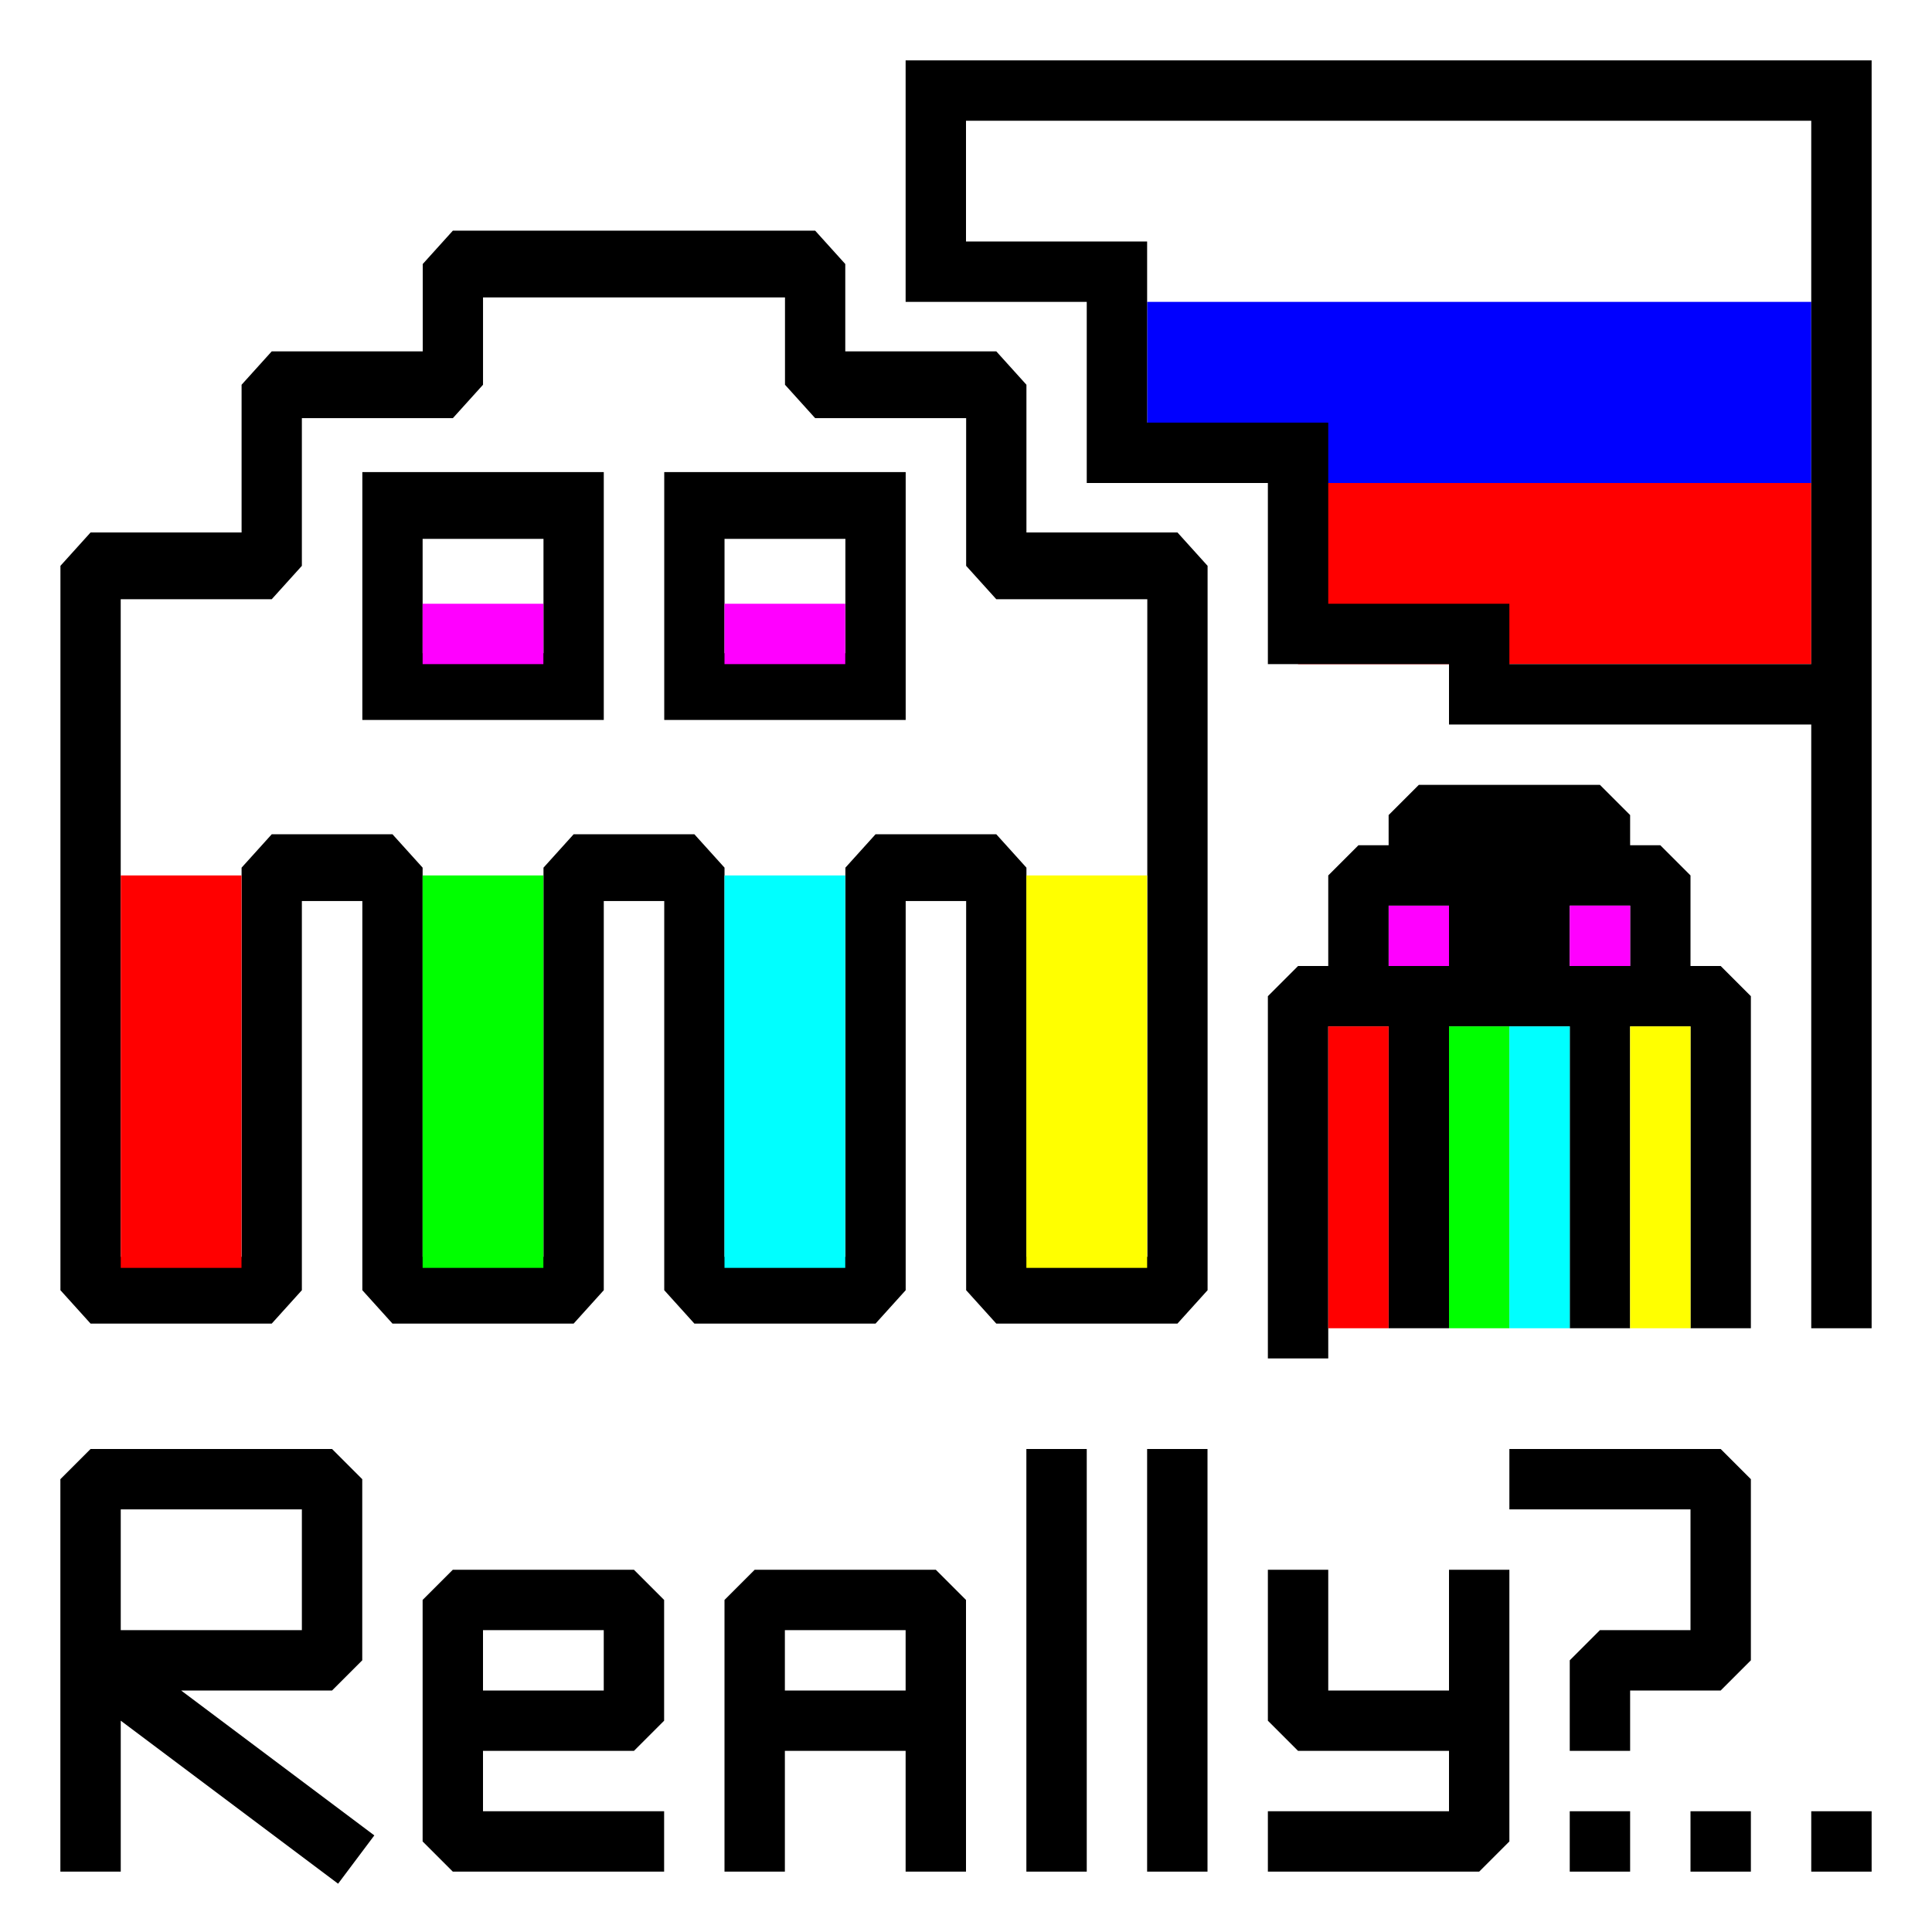 <?xml version="1.0" encoding="UTF-8" standalone="no"?>
<!-- Created with Inkscape (http://www.inkscape.org/) -->

<svg
   xmlns:dc="http://purl.org/dc/elements/1.1/"
   xmlns:cc="http://creativecommons.org/ns#"
   xmlns:rdf="http://www.w3.org/1999/02/22-rdf-syntax-ns#"
   xmlns:svg="http://www.w3.org/2000/svg"
   xmlns="http://www.w3.org/2000/svg"
   xmlns:sodipodi="http://sodipodi.sourceforge.net/DTD/sodipodi-0.dtd"
   xmlns:inkscape="http://www.inkscape.org/namespaces/inkscape"
   id="svg3006"
   version="1.1"
   inkscape:version="0.48.4 r9939"
   width="64"
   height="64"
   sodipodi:docname="nonames.svg"
   inkscape:export-filename="/home/ei-grad/rnnf-logo/nonames32.png"
   inkscape:export-xdpi="45"
   inkscape:export-ydpi="45">
  <defs
     id="defs3010" />
  <sodipodi:namedview
     pagecolor="#ffffff"
     bordercolor="#666666"
     borderopacity="1"
     objecttolerance="10"
     gridtolerance="10"
     guidetolerance="10"
     inkscape:pageopacity="0"
     inkscape:pageshadow="2"
     inkscape:window-width="1598"
     inkscape:window-height="884"
     id="namedview3008"
     showgrid="true"
     showguides="true"
     inkscape:snap-global="true"
     inkscape:snap-bbox="false"
     inkscape:snap-object-midpoints="false"
     inkscape:snap-grids="true"
     inkscape:snap-to-guides="false"
     inkscape:snap-nodes="true"
     inkscape:snap-center="false"
     inkscape:zoom="8"
     inkscape:cx="24.108595"
     inkscape:cy="15.946172"
     inkscape:window-x="0"
     inkscape:window-y="14"
     inkscape:window-maximized="0"
     inkscape:current-layer="svg3006"
     inkscape:guide-bbox="true">
    <inkscape:grid
       type="xygrid"
       id="grid3134"
       empspacing="5"
       visible="true"
       enabled="true"
       snapvisiblegridlinesonly="true" />
    <sodipodi:guide
       position="0,0"
       orientation="0,64"
       id="guide3961" />
    <sodipodi:guide
       position="64,0"
       orientation="-64,0"
       id="guide3963" />
    <sodipodi:guide
       position="64,64"
       orientation="0,-64"
       id="guide3965" />
    <sodipodi:guide
       position="0,64"
       orientation="64,0"
       id="guide3967" />
  </sodipodi:namedview>
  <rect
     style="fill:#ffffff;fill-opacity:1;stroke-width:2;stroke-linecap:square;stroke-linejoin:bevel;stroke-miterlimit:4;stroke-dasharray:none"
     id="rect3884"
     width="64"
     height="64"
     x="0"
     y="0"
     inkscape:export-xdpi="90"
     inkscape:export-ydpi="90" />
  <g
     id="g3108"
     transform="matrix(1.997,0,0,2.212,-0.041,-1250.017)">
    <path
       style="fill:none;stroke:#000000;stroke-width:1;stroke-linecap:butt;stroke-linejoin:bevel;stroke-miterlimit:4;stroke-opacity:1;stroke-dasharray:none"
       d="m 1.523,584.429 0,-10.848 3.005,0 0,-2.712 3.005,0 0,-1.808 6.009,0 0,1.808 3.005,0 0,2.712 3.005,0 0,10.848 -3.005,0 0,-6.328 -2.003,0 0,6.328 -3.005,0 0,-6.328 -2.003,0 2e-7,6.328 -3.005,0 -2e-7,-6.328 -2.003,0 2e-7,6.328 z"
       id="path3136"
       inkscape:connector-curvature="0"
       sodipodi:nodetypes="ccccccccccccccccccccccccc" />
    <path
       style="fill:none;stroke:#000000;stroke-width:1px;stroke-linecap:butt;stroke-linejoin:miter;stroke-opacity:1"
       d="m 6.531,572.677 3.005,0 0,2.712 -3.005,0 z"
       id="path3906"
       inkscape:connector-curvature="0"
       sodipodi:nodetypes="ccccc" />
    <path
       style="fill:none;stroke:#000000;stroke-width:1px;stroke-linecap:butt;stroke-linejoin:miter;stroke-opacity:1"
       d="m 11.539,572.677 3.005,0 0,2.712 -3.005,0 z"
       id="path3906-3"
       inkscape:connector-curvature="0"
       sodipodi:nodetypes="ccccc" />
  </g>
  <rect
     style="fill:#ff0000"
     id="rect3039"
     width="4"
     height="13"
     x="4"
     y="29" />
  <rect
     style="fill:#00ff00;fill-opacity:1"
     id="rect3041"
     width="4"
     height="13"
     x="14"
     y="29" />
  <rect
     style="fill:#00ffff;fill-opacity:1"
     id="rect3043"
     width="4"
     height="13"
     x="24"
     y="29" />
  <rect
     style="fill:#ffff00;fill-opacity:1"
     id="rect3045"
     width="4"
     height="13"
     x="34"
     y="29" />
  <rect
     style="fill:#ff00ff;fill-opacity:1"
     id="rect3815"
     width="4"
     height="2"
     x="14"
     y="20" />
  <rect
     style="fill:#ff00ff;fill-opacity:1"
     id="rect3817"
     width="4"
     height="2"
     x="24"
     y="20" />
  <path
     style="fill:none;stroke:#000000;stroke-width:2;stroke-linecap:square;stroke-linejoin:bevel;stroke-miterlimit:4;stroke-opacity:1;stroke-dasharray:none"
     d="m 3,61 0,-12 8,0 0,6 -8,0 8,6"
     id="path3827"
     inkscape:connector-curvature="0"
     sodipodi:nodetypes="cccccc" />
  <path
     style="fill:none;stroke:#000000;stroke-width:2;stroke-linecap:square;stroke-linejoin:bevel;stroke-miterlimit:4;stroke-opacity:1;stroke-dasharray:none"
     d="m 21,61 -6,0 0,-8 6,0 0,4 -6,0"
     id="path3829"
     inkscape:connector-curvature="0"
     sodipodi:nodetypes="cccccc" />
  <path
     style="fill:none;stroke:#000000;stroke-width:2;stroke-linecap:butt;stroke-linejoin:bevel;stroke-miterlimit:4;stroke-opacity:1;stroke-dasharray:none"
     d="m 25,62 0,-9 6,0 0,9 0,-5 -6,0 z"
     id="path3833"
     inkscape:connector-curvature="0"
     sodipodi:nodetypes="ccccccc" />
  <path
     style="fill:none;stroke:#000000;stroke-width:2;stroke-linecap:square;stroke-linejoin:miter;stroke-miterlimit:4;stroke-opacity:1;stroke-dasharray:none"
     d="M 35,61 35,49"
     id="path3835"
     inkscape:connector-curvature="0"
     sodipodi:nodetypes="cc" />
  <path
     style="fill:none;stroke:#000000;stroke-width:2;stroke-linecap:square;stroke-linejoin:miter;stroke-miterlimit:4;stroke-opacity:1;stroke-dasharray:none"
     d="M 39,61 39,49"
     id="path3835-7"
     inkscape:connector-curvature="0"
     sodipodi:nodetypes="cc" />
  <path
     style="fill:none;stroke:#000000;stroke-width:2;stroke-linecap:square;stroke-linejoin:bevel;stroke-miterlimit:4;stroke-opacity:1;stroke-dasharray:none"
     d="m 43,53 0,4 6,0 0,-5 0,9 -6,0"
     id="path3868"
     inkscape:connector-curvature="0"
     sodipodi:nodetypes="cccccc" />
  <rect
     style="fill:#000000;fill-opacity:1;stroke-width:2;stroke-linecap:round;stroke-linejoin:round;stroke-miterlimit:4;stroke-dasharray:none"
     id="rect3876"
     width="2"
     height="2"
     x="52"
     y="60" />
  <path
     style="fill:none;stroke:#000000;stroke-width:2;stroke-linecap:square;stroke-linejoin:bevel;stroke-miterlimit:4;stroke-opacity:1;stroke-dasharray:none"
     d="m 53,57 0,-2 4,0 0,-6 -6,0"
     id="path3878"
     inkscape:connector-curvature="0"
     sodipodi:nodetypes="ccccc" />
  <rect
     style="fill:#000000;fill-opacity:1;stroke-width:2;stroke-linecap:square;stroke-linejoin:bevel;stroke-miterlimit:4;stroke-dasharray:none"
     id="rect3880"
     width="2"
     height="2"
     x="56"
     y="60" />
  <rect
     style="fill:#000000;fill-opacity:1;stroke-width:2;stroke-linecap:square;stroke-linejoin:bevel;stroke-miterlimit:4;stroke-dasharray:none"
     id="rect3882"
     width="2"
     height="2"
     x="60"
     y="60" />
  <path
     style="fill:#ff0000;fill-opacity:1;stroke:none"
     d="m 43,16 c 5.333,0 11.667,0 17,0 0,2 0,4 0,6 -5.333,0 -11.667,0 -17,0 0,-2 0,-4 0,-6 z"
     id="path3853-0"
     inkscape:connector-curvature="0"
     sodipodi:nodetypes="ccccc" />
  <path
     style="fill:#0000ff;fill-opacity:1;stroke:none"
     d="m 38,10 22,0 0,6 -22,0 z"
     id="path3853"
     inkscape:connector-curvature="0"
     sodipodi:nodetypes="ccccc" />
  <path
     style="fill:none;stroke:#000000;stroke-width:2;stroke-linecap:square;stroke-linejoin:miter;stroke-miterlimit:4;stroke-opacity:1;stroke-dasharray:none"
     d="m 61,44 0,-41 -30,0 0,6 6,0 0,6 6,0 0,6 6,0 0,2 12,0 z"
     id="path3083"
     inkscape:connector-curvature="0"
     sodipodi:nodetypes="cccccccccccc" />
  <rect
     style="fill:#ff00ff;fill-opacity:1;stroke:none"
     id="rect3875"
     width="2"
     height="2"
     x="46"
     y="30" />
  <path
     style="fill:none;stroke:#000000;stroke-width:2;stroke-linecap:square;stroke-linejoin:bevel;stroke-miterlimit:4;stroke-opacity:1;stroke-dasharray:none"
     d="m 43,44 0,-11 2,0 0,-4 5.293,0 2.707,0 -2,0 0,3 -2,0 0,-3 -2,0 0,-2 6,0 0,2 2,0 0,4 2,0 0,11 0,-11 -4,0 0,11 0,-11 -6,0 0,11 0,-11 -4,0 0,11"
     id="path3879"
     inkscape:connector-curvature="0"
     sodipodi:nodetypes="ccccccccccccccccccccccccccc" />
  <rect
     style="fill:#ff00ff;fill-opacity:1;stroke:none"
     id="rect3877"
     width="2"
     height="2"
     x="52"
     y="30" />
  <rect
     style="fill:#ff0000"
     id="rect3039-5"
     width="2"
     height="10"
     x="44"
     y="34" />
  <rect
     style="fill:#00ff00;fill-opacity:1"
     id="rect3041-5"
     width="2"
     height="10"
     x="48"
     y="34" />
  <rect
     style="fill:#00ffff;fill-opacity:1"
     id="rect3043-1"
     width="2"
     height="10"
     x="50"
     y="34" />
  <rect
     style="fill:#ffff00;fill-opacity:1"
     id="rect3045-3"
     width="2"
     height="10"
     x="54"
     y="34" />
</svg>
